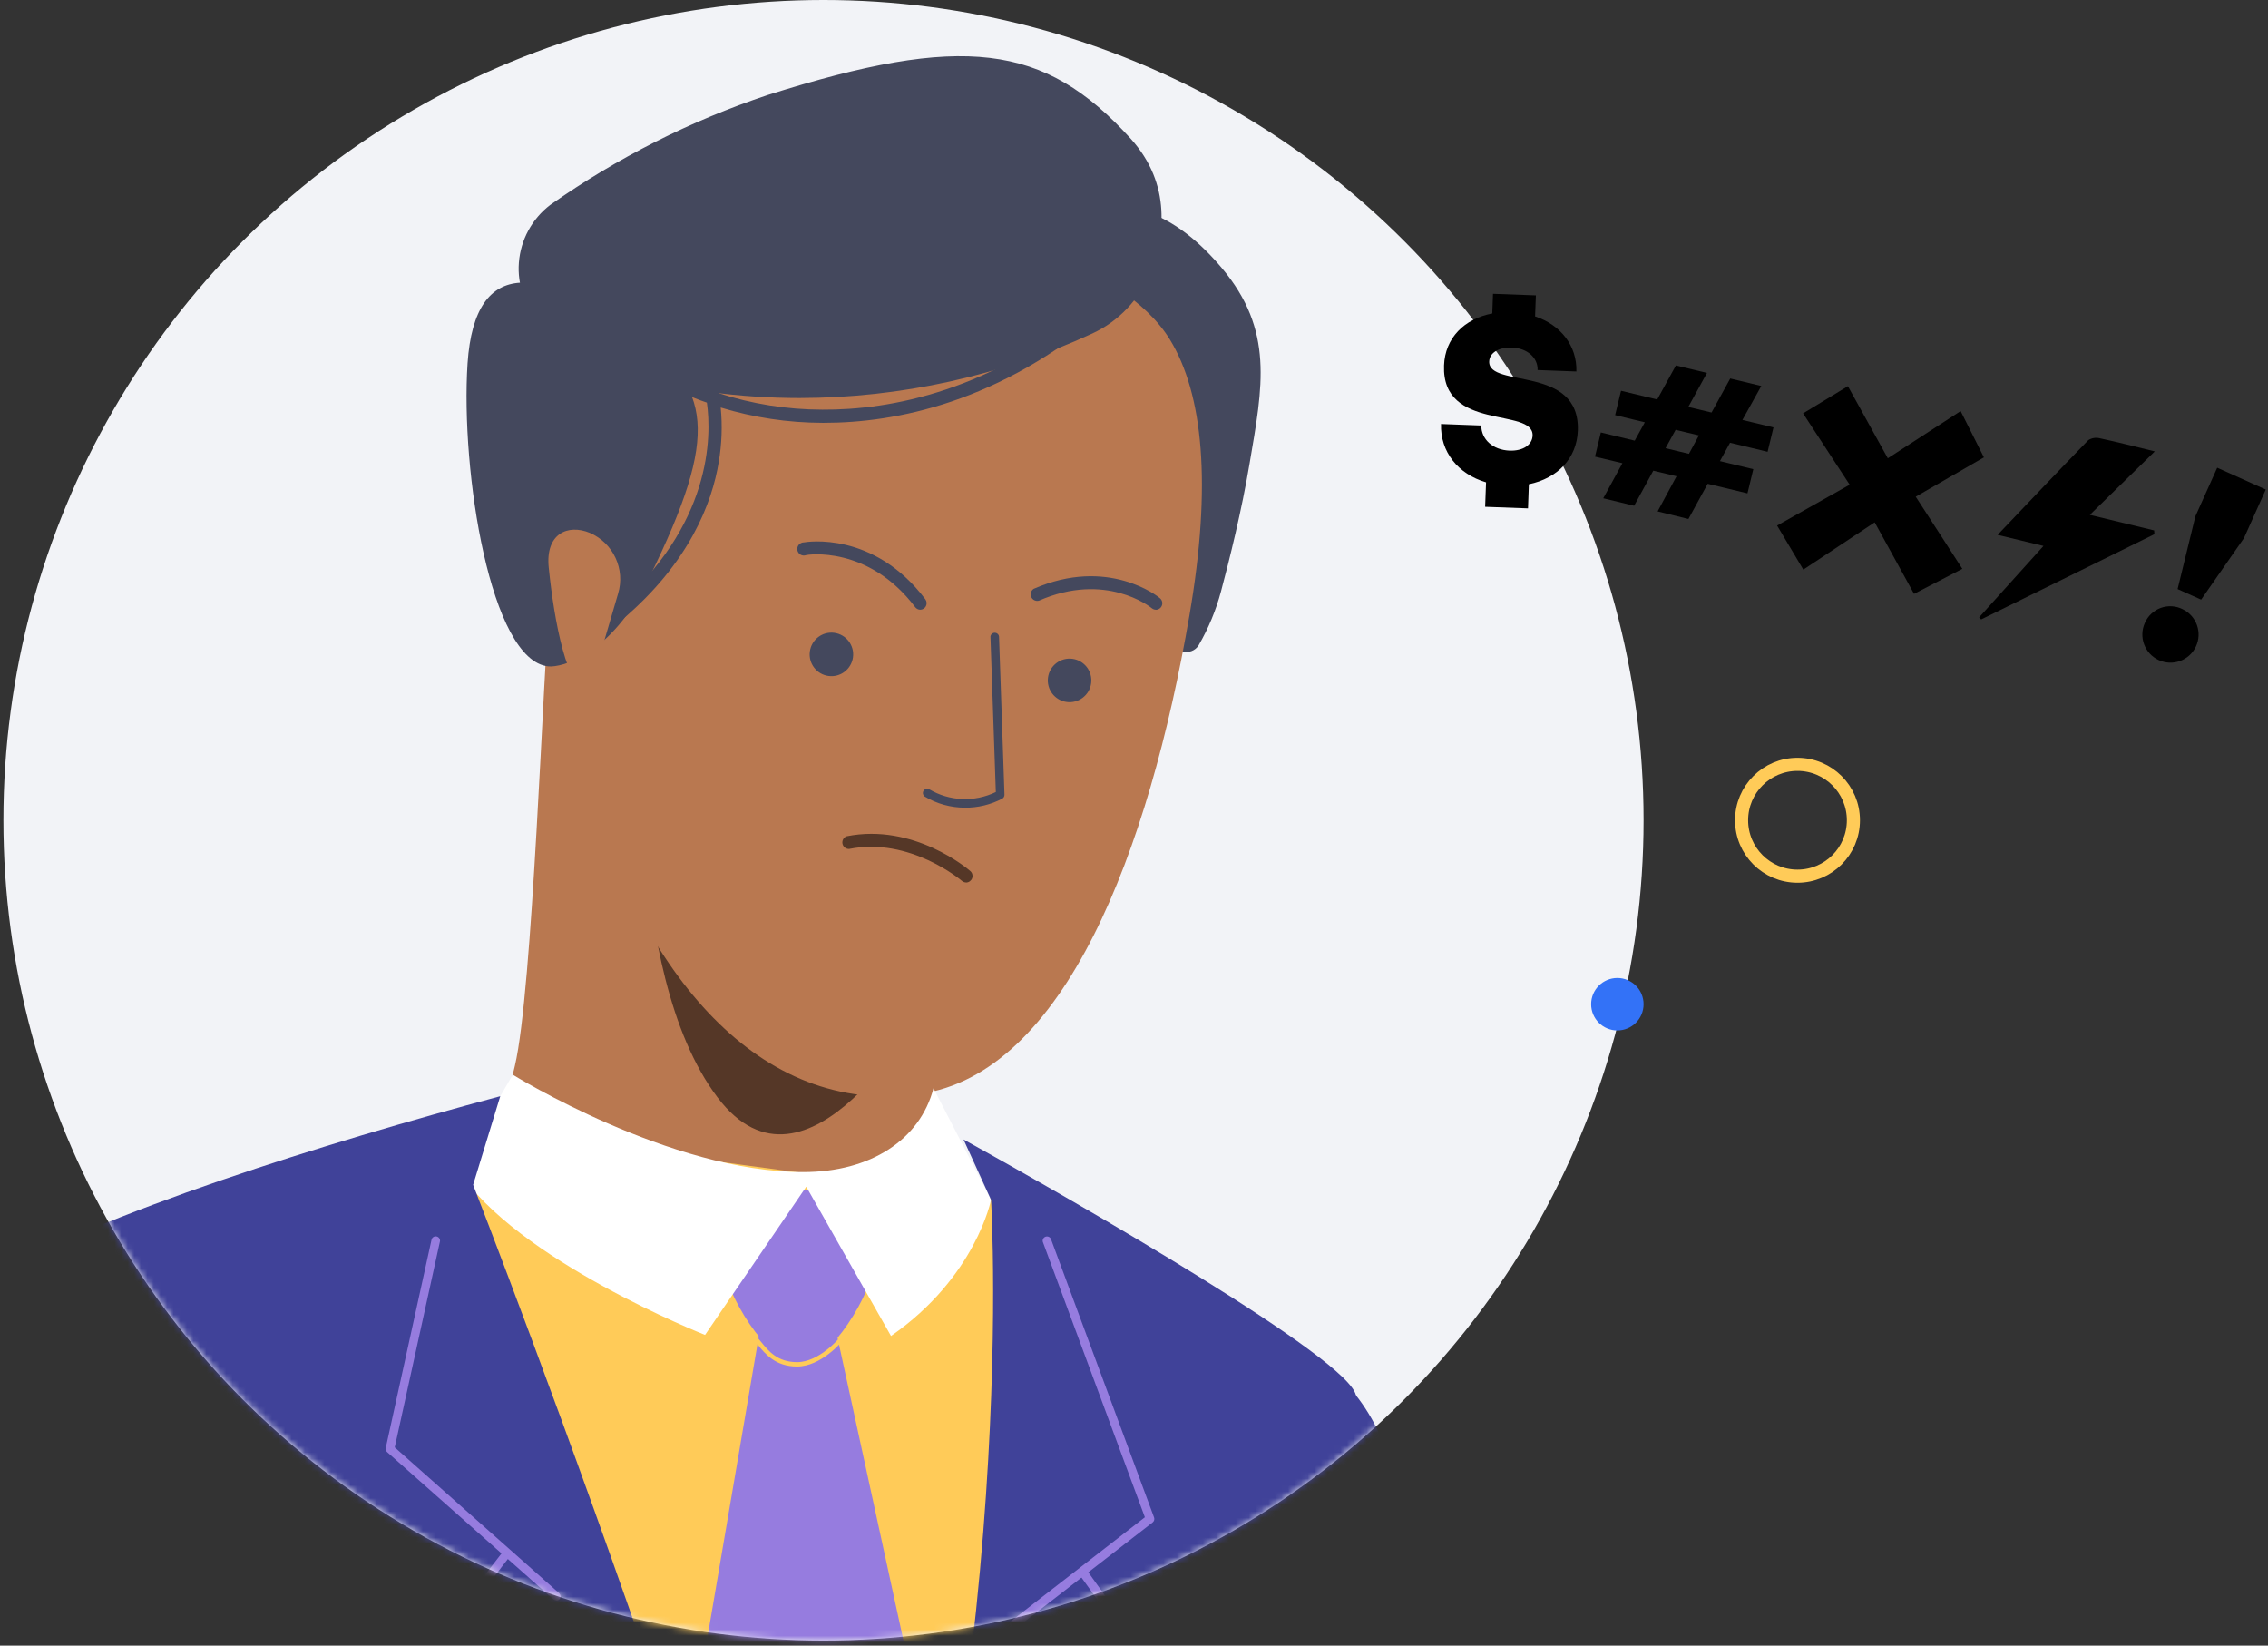 <?xml version="1.0" encoding="UTF-8"?>
<svg width="346px" height="251px" viewBox="0 0 346 251" version="1.1" xmlns="http://www.w3.org/2000/svg" xmlns:xlink="http://www.w3.org/1999/xlink">
    <rect x="0" y="0" width="346" height="251" fill="#333333" stroke="none"/>
    <!-- Generator: Sketch 50.2 (55047) - http://www.bohemiancoding.com/sketch -->
    <title>ethereum-img10</title>
    <desc>Created with Sketch.</desc>
    <defs>
        <circle id="path-1" cx="125.63" cy="125.11" r="125.11"></circle>
    </defs>
    <g id="Page-1" stroke="none" stroke-width="1" fill="none" fill-rule="evenodd">
        <g id="ethereum-img10">
            <g id="Group">
                <mask id="mask-2" fill="white">
                    <use xlink:href="#path-1"></use>
                </mask>
                <use id="Mask" fill="#F2F3F7" fill-rule="nonzero" xlink:href="#path-1"></use>
                <g mask="url(#mask-2)">
                    <g transform="translate(-22, 8)">
                        <path d="M221.57,199.45 C234.38,203.93 242.03,225.77 248.34,310.71 C252,359.92 253.8,387 253.8,387 C253.8,387 253.8,409.65 234.07,413.52 C218.83,416.52 211.48,413.31 209.59,386.92 C208.28,368.72 201.88,250.13 203.4,226.36 C204.92,202.59 215.8,197.43 221.57,199.45 Z" id="forearm_L" fill="#404299" fill-rule="nonzero"></path>
                        <g id="neck" stroke-width="1" fill="none" fill-rule="evenodd" transform="translate(95, 82)">
                            <path d="M63.7,28.56 L10.91,0.56 C9.84,12.73 8.27,61.01 5.55,72.56 C2.83,84.11 0.37,92.68 0.37,92.68 C0.37,92.68 10.19,109.33 40.58,109.33 C76.17,109.33 73.75,92.68 73.75,92.68 C73.75,92.68 71.75,85.79 69.39,75.99 C66.49,64 64.88,42 63.7,28.56 Z" id="Shape" fill="#B97850" fill-rule="nonzero"></path>
                            <path d="M25.24,14.3 C25.24,14.3 21.77,57.98 36.47,77.39 C50.11,95.39 67.36,64.44 67.36,64.44 L25.24,14.3 Z" id="Shape" fill="#553727" fill-rule="nonzero"></path>
                        </g>
                        <g id="head" stroke-width="1" fill="none" fill-rule="evenodd" transform="translate(93, 0)">
                            <path d="M86.89,30.89 C84.23,38.61 74.89,44.58 95.12,63 C99.12,66.66 102.12,69.13 104.64,73 C107.16,76.87 107.88,83.8 107.85,89.35 C107.883,90.301 108.53,91.119 109.448,91.369 C110.366,91.62 111.34,91.243 111.85,90.44 C113.349,87.86 114.499,85.093 115.27,82.21 C116.53,77.5 118.45,69.79 119.63,62.71 C121.63,50.97 123.39,42.37 115.38,32.86 C101.42,16.27 88.68,25.69 86.89,30.89 Z" id="Shape" fill="#44485D" fill-rule="nonzero"></path>
                            <path d="M6.11,44.77 C6.11,44.77 10.02,82.65 18.26,110.77 C26.96,140.43 44.72,162.33 69.26,158.87 C91.34,155.75 104.26,121.97 110.47,85.78 C113.89,65.86 112.54,52.06 107.47,43.78 C93.11,20.39 13.54,14.28 6.11,44.77 Z" id="Shape" fill="#B97850" fill-rule="nonzero"></path>
                            <path d="M103.78,33.38 C102.179,37.315 99.145,40.496 95.29,42.28 C77.205,50.6 57.147,53.673 37.4,51.15 C23.46,49.29 15.95,44.92 11.89,40.74 C9.644,38.377 8.516,35.165 8.791,31.917 C9.066,28.668 10.718,25.692 13.33,23.74 C23.456,16.602 34.574,10.989 46.33,7.08 C75.96,-2.27 88.15,-0.58 100.94,13.52 C107.14,20.38 105.9,28.11 103.78,33.38 Z" id="Shape" fill="#44485D" fill-rule="nonzero"></path>
                            <path d="M51,52.71 C46.428,52.71 41.861,52.406 37.33,51.8 C25.43,50.21 16.72,46.64 11.44,41.19 C9.093,38.755 7.899,35.432 8.16,32.06 C8.425,28.574 10.168,25.368 12.95,23.25 C23.143,16.076 34.327,10.427 46.15,6.48 C75.87,-2.9 88.27,-1.41 101.45,13.1 C107.87,20.18 106.61,28.17 104.45,33.62 C102.792,37.712 99.639,41.02 95.63,42.87 C81.637,49.331 66.412,52.688 51,52.71 Z M75.33,1.92 C67.83,1.92 58.66,3.92 46.52,7.74 C34.84,11.636 23.79,17.215 13.72,24.3 C11.234,26.191 9.677,29.056 9.44,32.17 C9.188,35.17 10.249,38.133 12.35,40.29 C17.42,45.52 25.87,48.96 37.47,50.51 C57.096,53.054 77.041,49.993 95,41.68 C98.708,39.971 101.626,36.914 103.16,33.13 C105.21,28.02 106.41,20.56 100.44,13.98 C93,5.81 85.82,1.92 75.33,1.92 Z" id="Shape" fill="#44485D" fill-rule="nonzero"></path>
                            <path d="M26.06,43 C37.4,51.17 38.95,57.88 28.06,80.07 C22.17,92.07 14.63,93.82 12.67,93.64 C3.82,92.81 -0.74,63.9 0.33,47.43 C1.46,30.64 12,32.86 26.06,43 Z" id="Shape" fill="#44485D" fill-rule="nonzero"></path>
                            <path d="M23.19,86.74 C22.783,86.727 22.424,86.468 22.284,86.086 C22.143,85.703 22.248,85.274 22.55,85 C37.7,72.19 37.55,58.43 36.84,53.41 C31.911,51.753 27.422,49.001 23.71,45.36 C23.42,45.006 23.408,44.501 23.679,44.133 C23.95,43.765 24.436,43.628 24.86,43.8 L37.86,50.28 C38.101,50.404 38.282,50.62 38.36,50.88 C38.36,50.93 38.48,51.31 38.61,51.96 C43.723,53.622 49.064,54.472 54.44,54.48 C64.78,54.55 80.44,51.71 96.44,38 C96.857,37.749 97.394,37.834 97.712,38.202 C98.031,38.57 98.038,39.114 97.73,39.49 C81.49,53.49 65.45,56.49 54.73,56.49 L54.45,56.49 C49.197,56.476 43.975,55.691 38.95,54.16 C39.221,56.928 39.12,59.719 38.65,62.46 C37.65,68.63 34.21,77.81 23.86,86.56 C23.665,86.698 23.428,86.762 23.19,86.74 Z" id="Shape" fill="#44485D" fill-rule="nonzero"></path>
                            <circle id="Oval" fill="#44485D" fill-rule="nonzero" transform="translate(92.171, 95.778) rotate(-82.33) translate(-92.171, -95.778) " cx="92.171" cy="95.778" r="3.32"></circle>
                            <circle id="Oval" fill="#44485D" fill-rule="nonzero" transform="translate(55.838, 91.813) rotate(-82.33) translate(-55.838, -91.813) " cx="55.838" cy="91.813" r="3.32"></circle>
                            <path d="M23.29,82.56 C24.421,78.826 22.577,74.837 19,73.28 C15.59,71.87 12.2,73.43 12.71,78.53 C13.56,86.91 15.51,97.18 18.84,97.74 L23.29,82.56 Z" id="Shape" fill="#B97850" fill-rule="nonzero"></path>
                            <path d="M76.19,115.19 C74.027,115.184 71.905,114.593 70.05,113.48 C69.788,113.277 69.718,112.912 69.885,112.626 C70.052,112.34 70.405,112.222 70.71,112.35 C73.819,114.215 77.659,114.384 80.92,112.8 L80.1,89.09 C80.141,88.759 80.422,88.511 80.755,88.511 C81.088,88.511 81.369,88.759 81.41,89.09 L82.24,113.21 C82.249,113.45 82.126,113.676 81.92,113.8 C80.155,114.733 78.186,115.21 76.19,115.19 Z" id="Shape" fill="#44485D" fill-rule="nonzero"></path>
                            <path d="M69.41,85 C69.101,84.999 68.809,84.855 68.62,84.61 C61.44,75.11 52.07,76.61 51.97,76.67 C51.596,76.806 51.177,76.707 50.903,76.418 C50.629,76.129 50.553,75.705 50.709,75.339 C50.864,74.973 51.222,74.734 51.62,74.73 C52.05,74.65 62.29,72.96 70.18,83.42 C70.395,83.721 70.425,84.117 70.26,84.448 C70.095,84.778 69.76,84.991 69.39,85 L69.41,85 Z" id="Shape" fill="#44485D" fill-rule="nonzero"></path>
                            <path d="M105.35,85 C105.124,84.999 104.906,84.921 104.73,84.78 C104.45,84.55 97.67,79.17 87.49,83.62 C87.014,83.743 86.52,83.502 86.323,83.052 C86.127,82.602 86.286,82.075 86.7,81.81 C98.03,76.87 105.7,82.99 105.98,83.26 C106.288,83.531 106.399,83.963 106.26,84.349 C106.121,84.735 105.76,84.997 105.35,85.01 L105.35,85 Z" id="Shape" fill="#44485D" fill-rule="nonzero"></path>
                            <path d="M76.4,126.6 C76.162,126.6 75.931,126.515 75.75,126.36 C75.67,126.29 67.81,119.61 58.53,121.49 C58.045,121.501 57.623,121.163 57.527,120.688 C57.431,120.213 57.689,119.738 58.14,119.56 C68.39,117.49 76.7,124.56 77.05,124.88 C77.346,125.156 77.446,125.583 77.303,125.962 C77.161,126.341 76.804,126.597 76.4,126.61 L76.4,126.6 Z" id="Shape" fill="#553727" fill-rule="nonzero"></path>
                        </g>
                        <g id="body" stroke-width="1" fill="none" fill-rule="evenodd" transform="translate(4, 155)">
                            <polygon id="Shape" fill="#FFCB58" fill-rule="nonzero" points="87.79 20.42 141.34 219.26 177.69 129.26 174.19 20.47 92.54 9.45"></polygon>
                            <polygon id="Shape" fill="#967CDF" fill-rule="nonzero" points="164.17 125.52 145.5 39.79 133.94 39.79 120.8 116.76 143.57 199.48"></polygon>
                            <path d="M139.89,18.48 L139.81,18.48 C131.36,18.48 125.92,21.07 127.88,29.09 C129.84,37.11 136.13,45.09 139.67,45.09 L139.67,45.03 L140.04,45.09 C143.58,45.09 149.87,37.09 151.83,29.09 C153.79,21.09 148.34,18.48 139.89,18.48 Z" id="Shape" fill="#967CDF" fill-rule="nonzero"></path>
                            <path d="M96.23,0.92 C96.23,0.92 120.23,15.82 140.56,15.77 C150.76,15.77 158.36,10.87 160.41,2.98 L169.19,20 C169.19,20 166.9,31.77 153.93,40.77 L141,18 L125.56,40.61 C125.56,40.61 96.56,29.15 87.84,15.37 L96.23,0.92 Z" id="Shape" fill="#FFFFFF" fill-rule="nonzero"></path>
                            <g id="Group" transform="translate(121, 51)">
                                <path d="M5.43,12.58 L27.13,0.74" id="Shape"></path>
                                <path d="M3.43,19.6 L29.13,5.57" id="Shape"></path>
                                <path d="M3.02,42.59 L36.94,24.08" id="Shape"></path>
                                <path d="M0.58,50.39 L36.94,30.55" id="Shape"></path>
                            </g>
                            <path d="M139.59,45.43 C136.29,45.43 134.73,43.5 133.59,42.09 L133.15,41.55 C133.04,41.411 133.059,41.21 133.193,41.095 C133.328,40.979 133.529,40.99 133.65,41.12 L134.11,41.67 C135.22,43.05 136.61,44.76 139.6,44.76 C142.97,44.76 146.02,41.11 146.05,41.07 C146.166,40.929 146.374,40.909 146.515,41.025 C146.656,41.141 146.676,41.349 146.56,41.49 C146.42,41.66 143.27,45.43 139.59,45.43 Z" id="Shape" fill="#FFCB58" fill-rule="nonzero"></path>
                            <path d="M90.18,17.72 L94.32,4.2 C67.32,11.41 34.1,21.79 14.72,32.6 C2.72,39.28 -0.1,51.48 1.23,65.14 C6.07,115.14 22.07,228.92 22.07,239.59 C22.07,252.7 6.3,408.45 6.3,408.45 C6.3,408.45 68,423.55 141.53,423.55 L150.12,213.8 C147.74,165.21 90.18,17.72 90.18,17.72 Z" id="Shape" fill="#404299" fill-rule="nonzero"></path>
                            <path d="M169.19,20 L164.99,10.8 C182.18,20.31 224.07,44.36 224.86,49.87 C226.96,64.54 211.73,226.43 211.73,239.54 C211.73,252.65 225,400.69 225,400.69 C225,400.69 205.68,424.94 155.53,423.56 L144.74,311.14 C144.74,311.14 137.08,206.87 144.74,184.83 C174.19,100 169.19,20 169.19,20 Z" id="Shape" fill="#404299" fill-rule="nonzero"></path>
                            <path d="M102.87,81.11 C102.709,81.112 102.552,81.055 102.43,80.95 L77.06,58.48 C76.882,58.323 76.802,58.082 76.85,57.85 L83.85,26.02 C83.96,25.705 84.288,25.522 84.614,25.593 C84.94,25.665 85.161,25.968 85.13,26.3 L78.22,57.76 L103.3,80 C103.502,80.183 103.572,80.471 103.474,80.726 C103.377,80.981 103.133,81.149 102.86,81.15 L102.87,81.11 Z" id="Shape" fill="#967CDF" fill-rule="nonzero"></path>
                            <path d="M143.38,191.1 C143.152,191.1 142.941,190.983 142.82,190.79 L81,92.14 C80.844,91.914 80.844,91.616 81,91.39 L94.6,73.83 C94.714,73.58 94.972,73.428 95.246,73.447 C95.52,73.466 95.753,73.653 95.832,73.916 C95.911,74.179 95.819,74.463 95.6,74.63 L82.28,91.83 L143.91,190.1 C144.032,190.303 144.036,190.556 143.92,190.763 C143.804,190.969 143.587,191.098 143.35,191.1 L143.38,191.1 Z" id="Shape" fill="#967CDF" fill-rule="nonzero"></path>
                            <path d="M172.72,85.38 C172.44,85.377 172.191,85.198 172.101,84.932 C172.011,84.666 172.099,84.373 172.32,84.2 L192.66,68.42 L177.09,26.42 C177.004,26.092 177.18,25.753 177.497,25.634 C177.814,25.516 178.17,25.657 178.32,25.96 L194.06,68.45 C194.161,68.719 194.076,69.022 193.85,69.2 L173.12,85.27 C173.002,85.349 172.862,85.388 172.72,85.38 Z" id="Shape" fill="#967CDF" fill-rule="nonzero"></path>
                            <path d="M164.17,150.46 C163.933,150.458 163.716,150.329 163.6,150.123 C163.484,149.916 163.488,149.663 163.61,149.46 L196.11,95.92 L182.67,77.17 C182.505,76.876 182.589,76.505 182.864,76.309 C183.139,76.114 183.516,76.158 183.74,76.41 L197.43,95.52 C197.572,95.739 197.572,96.021 197.43,96.24 L164.71,150.15 C164.593,150.337 164.39,150.453 164.17,150.46 Z" id="Shape" fill="#967CDF" fill-rule="nonzero"></path>
                            <path d="M183.75,98.54 C183.528,98.539 183.321,98.426 183.2,98.24 L178.94,91.57 C178.841,91.413 178.813,91.221 178.863,91.043 C178.912,90.864 179.035,90.714 179.2,90.63 L185.73,87.43 C185.958,87.32 186.229,87.351 186.427,87.508 C186.625,87.666 186.716,87.923 186.66,88.17 L184.39,98 C184.33,98.258 184.121,98.455 183.86,98.5 L183.75,98.54 Z M180.44,91.47 L183.44,96.2 L185.05,89.2 L180.44,91.47 Z" id="Shape" fill="#967CDF" fill-rule="nonzero"></path>
                        </g>
                        <g id="forearm_R" stroke-width="1" fill="none" fill-rule="evenodd" transform="translate(0, 186)">
                            <path d="M13.9,4 C1.17,12.59 -8.43,23.88 16.71,94.47 C34.71,145 56,197.8 56,197.8 C56,197.8 72.49,223.54 99.42,204.94 C121.49,189.7 126.42,175.21 112.22,151.42 C102.38,135 66.64,37.28 51,17.79 C35.36,-1.7 22.11,-1.49 13.9,4 Z" id="Shape" fill="#404299" fill-rule="nonzero"></path>
                            <path d="M90.89,158.8 C90.89,158.8 94.21,143.63 106.21,138.08 L58,27.67" id="Shape" stroke="#967CDF" stroke-width="2" stroke-linecap="round" stroke-linejoin="round"></path>
                        </g>
                    </g>
                </g>
            </g>
            <circle id="Oval" stroke="#FFCB58" stroke-width="2" stroke-linecap="round" stroke-linejoin="round" cx="274.22" cy="125.11" r="8.53"></circle>
            <circle id="Oval" fill="#3372F7" fill-rule="nonzero" cx="246.74" cy="153.17" r="4"></circle>
            <polygon id="Shape" fill="#000000" fill-rule="nonzero" points="282.18 73.93 275.07 63.05 281.91 58.9 288 69.9 299.11 62.7 302.66 69.76 292.26 75.76 299.37 86.76 292 90.58 286 79.67 275.11 86.88 271.11 80.16"></polygon>
            <path d="M328.67,81.48 L302.24,94.48 L301.93,94.16 L311.75,83.27 L304.75,81.58 C309.61,76.48 314.06,71.78 318.59,67.13 C319.112,66.796 319.75,66.695 320.35,66.85 C322.98,67.41 325.58,68.08 328.73,68.85 L318.82,78.53 L328.63,80.9 L328.67,81.48 Z" id="Shape" fill="#000000" fill-rule="nonzero"></path>
            <path d="M333,92.93 C335.118,93.962 336.007,96.509 334.992,98.635 C333.976,100.761 331.437,101.67 329.303,100.672 C327.169,99.674 326.239,97.142 327.22,95 C327.683,93.933 328.567,93.106 329.662,92.714 C330.757,92.322 331.965,92.4 333,92.93 Z M335.8,91.46 L332.21,89.85 L334.92,78.75 L338.25,71.34 L345.66,74.67 L342.33,82.08 L335.8,91.46 Z" id="Shape" fill="#000000" fill-rule="nonzero"></path>
            <path d="M233.11,77.54 L226.57,77.3 L226.71,73.57 C222.44,72.31 219.71,68.92 219.84,64.67 L225.98,64.9 C225.98,67.01 227.74,68.63 230.29,68.73 C232.38,68.81 233.76,67.82 233.81,66.44 C233.97,62.09 219.92,65.86 220.3,55.74 C220.45,51.56 223.38,48.62 227.66,47.81 L227.77,44.81 L234.31,45.05 L234.19,48.26 C238.1,49.55 240.6,52.75 240.49,56.66 L234.57,56.44 C234.64,54.54 232.96,53.09 230.64,53.01 C228.64,52.94 227.24,53.82 227.19,55.13 C227.04,59.28 241.08,55.57 240.71,65.7 C240.55,69.91 237.63,72.95 233.24,73.86 L233.11,77.54 Z" id="Shape" fill="#000000" fill-rule="nonzero"></path>
            <path d="M257.58,79.16 L252.88,78 L255.77,72.64 L252.22,71.79 L249.3,77.14 L244.59,76 L247.51,70.65 L243.33,69.65 L244.22,65.96 L249.39,67.21 L250.93,64.41 L246.4,63.32 L247.3,59.6 L252.82,60.93 L255.67,55.74 L260.41,56.88 L257.56,62.07 L261.11,62.92 L263.96,57.73 L268.7,58.87 L265.82,64.05 L270.56,65.19 L269.66,68.91 L263.93,67.53 L262.39,70.33 L267.48,71.56 L266.59,75.25 L260.52,73.79 L257.58,79.16 Z M259.18,66.41 L255.63,65.56 L254.09,68.36 L257.66,69.22 L259.18,66.41 Z" id="Shape" fill="#000000" fill-rule="nonzero"></path>
        </g>
    </g>
</svg>